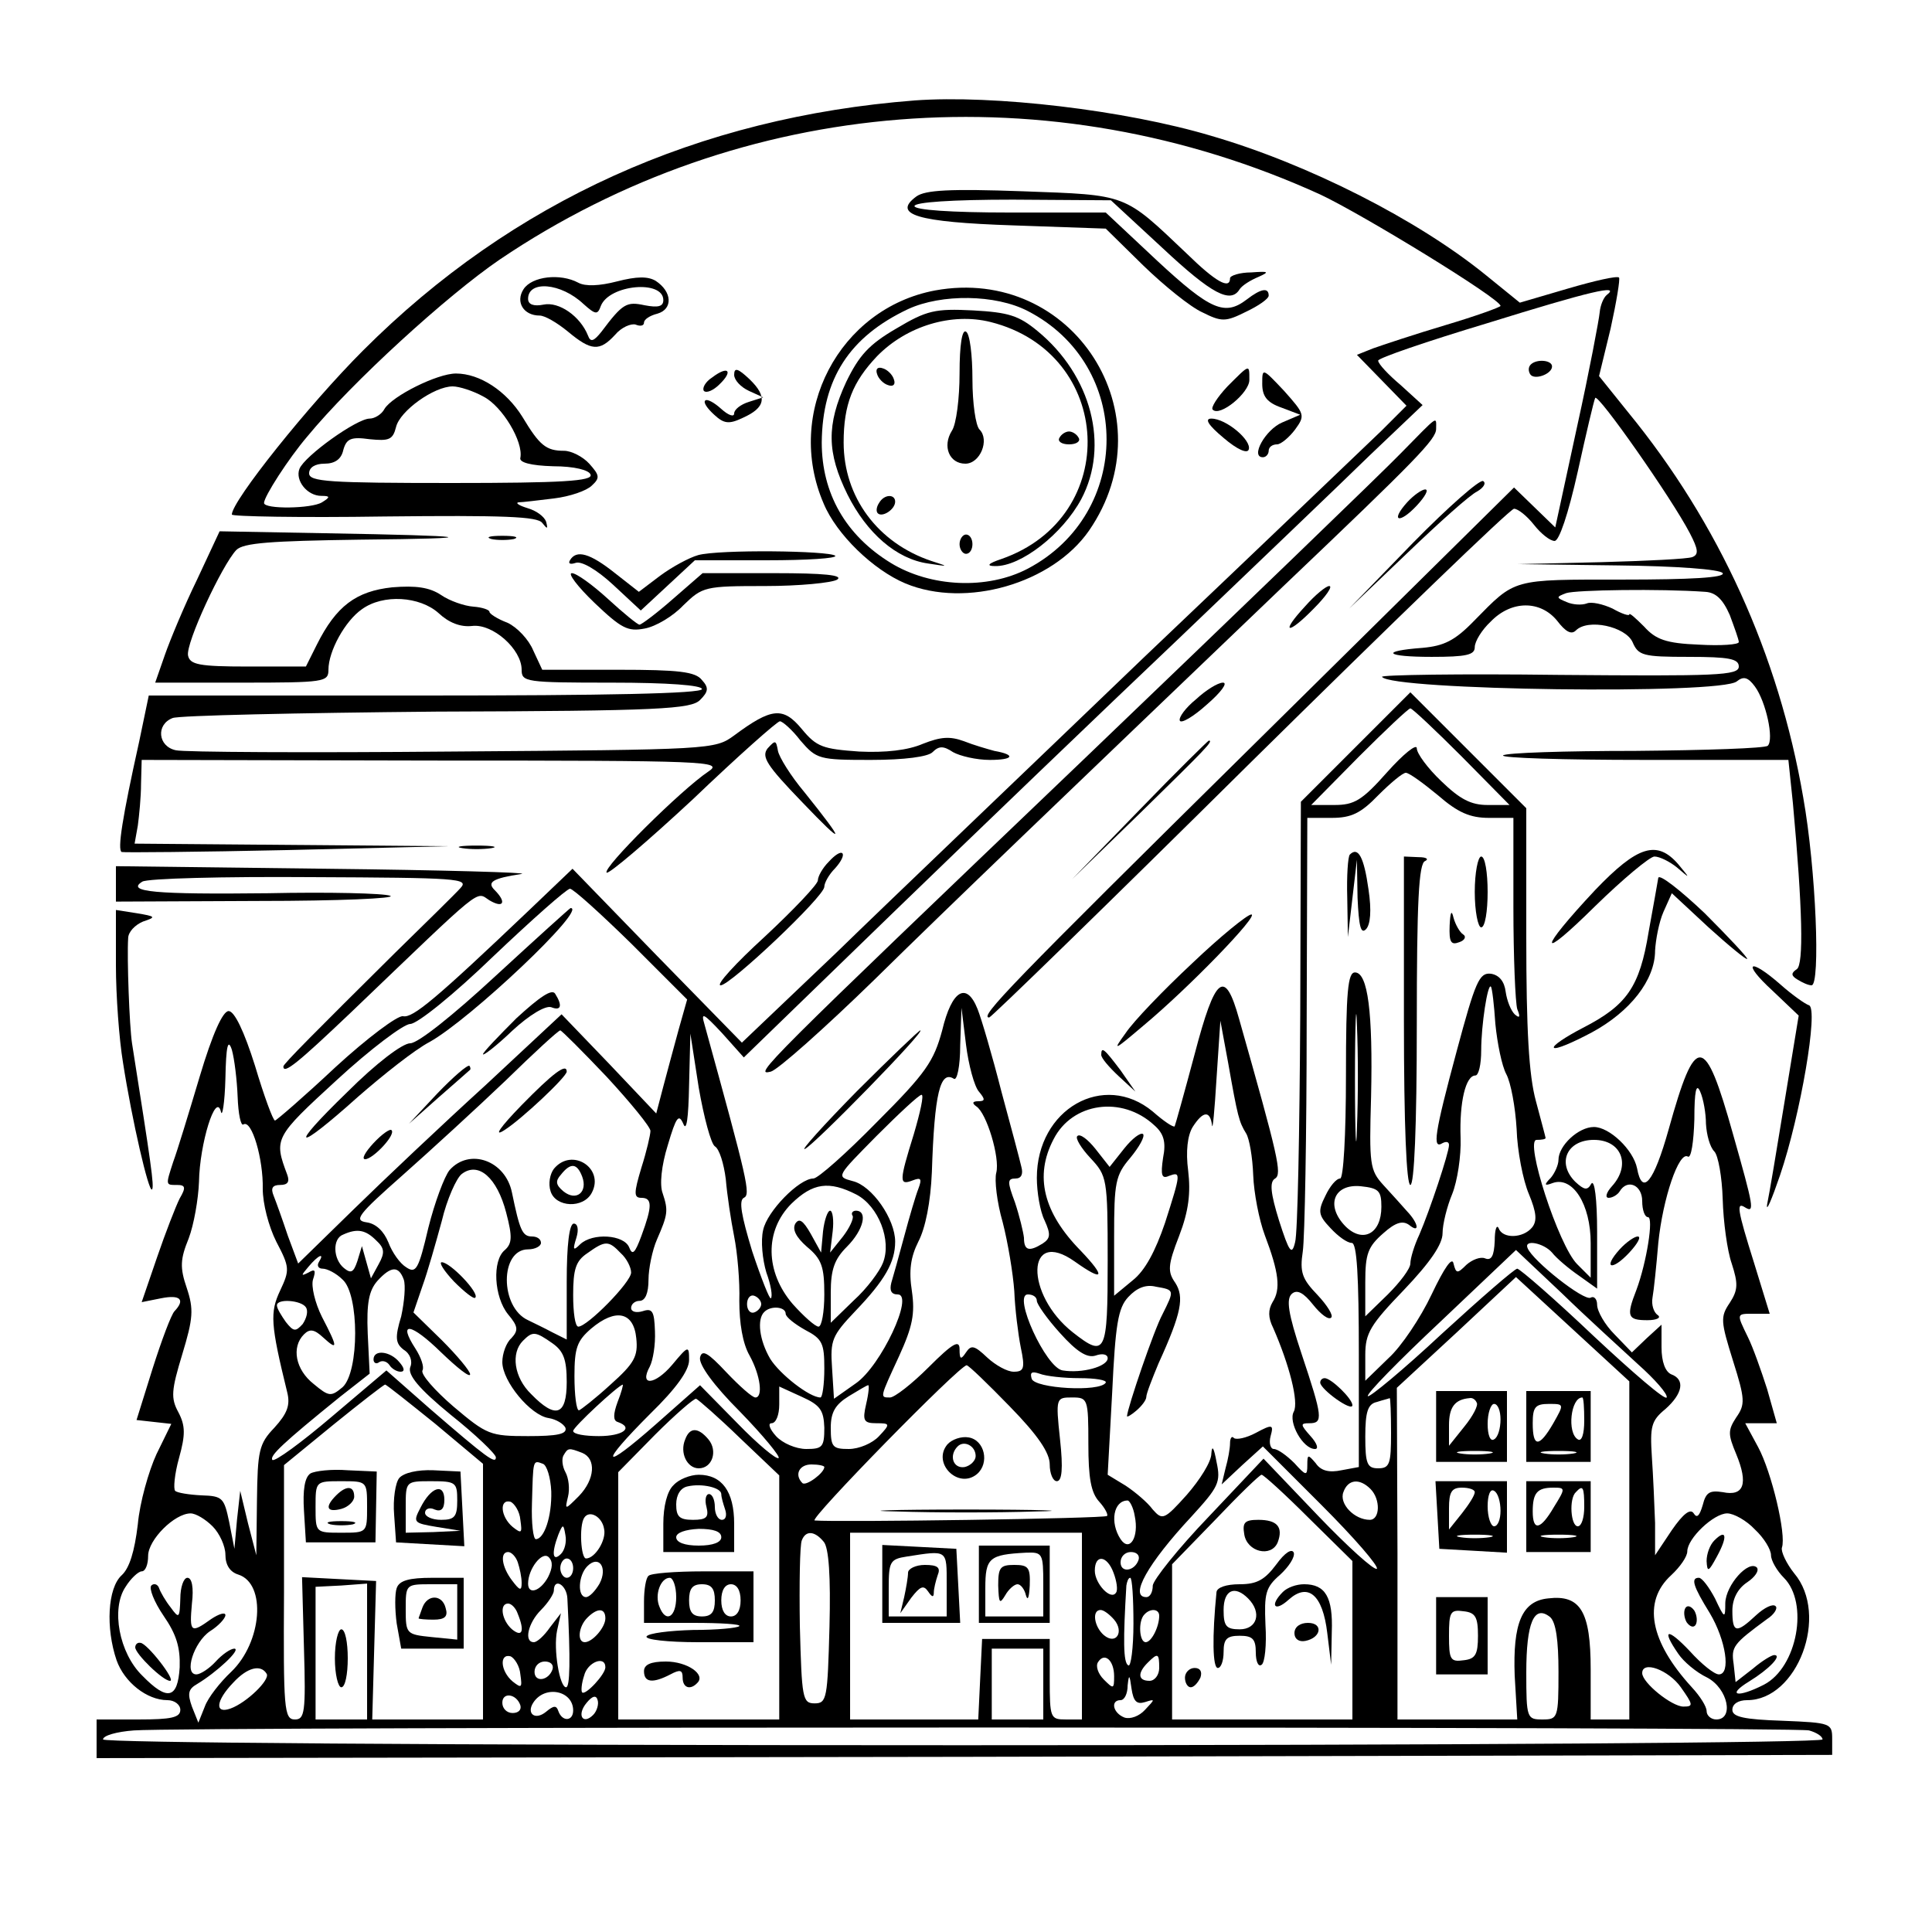 <?xml version="1.0" standalone="no"?>
<!DOCTYPE svg PUBLIC "-//W3C//DTD SVG 20010904//EN"
 "http://www.w3.org/TR/2001/REC-SVG-20010904/DTD/svg10.dtd">
<svg version="1.0" xmlns="http://www.w3.org/2000/svg"
 width="300pt" height="300pt" viewBox="0 0 300 300"
 preserveAspectRatio="xMidYMid meet">
<g transform="translate(0,300) scale(0.1,-0.1)"
fill="#000000" stroke="none">
<path d="M1420 2844 c-335 -26 -624 -156 -856 -388 -85 -85 -204 -234 -204
-255 0 -3 106 -5 237 -3 185 2 238 0 245 -10 8 -10 9 -10 6 2 -3 8 -15 17 -29
21 -13 4 -19 8 -14 9 6 0 30 3 55 6 25 3 51 12 59 20 13 12 12 16 -4 34 -10
11 -28 20 -39 20 -28 0 -38 8 -65 53 -25 40 -66 67 -103 67 -29 0 -99 -35
-111 -55 -4 -8 -15 -15 -23 -15 -20 0 -101 -58 -109 -78 -7 -18 12 -42 34 -42
14 0 14 -2 1 -10 -16 -10 -90 -11 -90 -1 0 10 38 69 67 103 70 85 217 219 299
275 376 254 855 292 1274 101 66 -31 280 -162 280 -173 0 -2 -39 -16 -86 -30
-47 -14 -98 -31 -112 -36 l-25 -10 39 -40 38 -39 -39 -39 c-22 -21 -188 -180
-370 -353 -181 -174 -396 -379 -476 -457 l-147 -140 -132 135 -131 135 -67
-64 c-146 -139 -181 -168 -196 -165 -8 2 -56 -34 -105 -79 -49 -46 -92 -83
-94 -83 -3 0 -17 38 -31 85 -17 54 -32 85 -41 85 -9 0 -25 -35 -45 -102 -17
-57 -35 -116 -41 -132 -12 -37 -12 -36 6 -36 13 0 14 -4 4 -21 -6 -12 -22 -53
-35 -91 l-24 -70 30 6 c30 6 38 -2 21 -20 -5 -5 -20 -45 -34 -89 l-25 -80 27
-3 27 -3 -23 -47 c-12 -26 -26 -75 -29 -109 -5 -42 -13 -68 -25 -79 -22 -20
-25 -82 -8 -132 12 -34 47 -62 79 -62 11 0 20 -7 20 -15 0 -12 -14 -15 -65
-15 l-65 0 0 -30 0 -30 1348 2 1347 3 0 25 c0 24 -2 25 -77 28 -60 2 -78 6
-78 17 0 9 9 15 23 15 78 0 128 132 73 197 -12 15 -21 34 -19 40 7 20 -16 117
-37 156 l-20 37 24 0 25 0 -15 53 c-9 28 -22 65 -30 81 -18 37 -18 36 10 36
l24 0 -24 78 c-27 86 -28 96 -14 87 15 -9 13 1 -19 114 -44 157 -58 158 -100
7 -23 -82 -41 -104 -49 -60 -6 29 -43 64 -67 64 -24 0 -55 -29 -55 -51 0 -8
-6 -21 -12 -28 -11 -11 -10 -13 3 -8 31 11 59 -33 59 -93 l0 -54 -21 21 c-29
29 -82 193 -63 193 8 0 14 1 14 3 0 1 -7 27 -15 57 -11 40 -15 111 -15 255 l0
200 -90 90 -90 90 -85 -85 -85 -85 -1 -330 c-1 -181 -4 -341 -8 -354 -5 -21
-9 -16 -25 34 -13 42 -15 60 -6 65 11 7 5 33 -56 248 -22 79 -37 67 -69 -55
-16 -60 -30 -110 -31 -112 -2 -2 -17 8 -34 23 -76 63 -180 4 -180 -103 0 -22
5 -52 12 -66 10 -22 9 -28 -3 -36 -21 -13 -29 -11 -29 9 -1 9 -7 34 -14 55
-12 32 -12 37 1 37 9 0 12 7 9 18 -2 9 -16 62 -31 117 -14 55 -31 113 -37 128
-17 43 -40 30 -55 -33 -13 -48 -25 -66 -101 -142 -48 -49 -92 -88 -99 -88 -22
0 -72 -51 -78 -80 -4 -17 -1 -46 5 -66 7 -19 10 -37 7 -40 -2 -2 -15 31 -29
73 -17 56 -21 79 -13 83 11 5 6 26 -61 269 -6 20 -2 18 27 -13 l34 -38 231
224 c127 123 327 315 445 427 118 113 251 240 296 284 l82 78 -34 31 c-19 16
-35 33 -35 38 0 4 76 30 169 58 161 50 208 61 186 44 -5 -4 -10 -16 -11 -27
-1 -11 -16 -91 -35 -177 l-34 -157 -32 31 -32 31 -403 -398 c-381 -376 -428
-425 -412 -425 3 0 186 178 405 395 220 217 404 395 410 395 6 0 20 -11 31
-25 11 -14 25 -25 32 -25 7 0 21 41 36 108 13 59 25 110 27 114 4 8 119 -156
147 -210 13 -25 14 -33 4 -37 -7 -3 -71 -6 -143 -8 l-130 -3 157 -2 c91 -1
159 -6 163 -12 4 -7 -50 -10 -155 -10 -174 0 -166 2 -231 -64 -30 -31 -47 -39
-80 -42 -67 -5 -58 -14 14 -14 54 0 67 3 67 15 0 9 11 27 25 40 32 33 77 33
103 1 13 -17 22 -22 29 -15 19 19 77 6 88 -18 9 -21 16 -23 87 -23 63 0 78 -3
78 -15 0 -14 -34 -15 -279 -13 -154 2 -277 0 -275 -3 13 -21 527 -28 551 -7
10 8 17 7 28 -8 17 -23 30 -82 20 -92 -4 -4 -96 -7 -206 -8 -109 0 -201 -3
-205 -7 -4 -4 94 -7 218 -7 l225 0 7 -67 c15 -164 17 -251 6 -258 -9 -6 -9
-10 1 -16 8 -5 17 -9 22 -9 14 0 7 180 -13 292 -38 221 -131 426 -272 598
l-45 56 18 74 c9 41 15 77 13 79 -3 3 -38 -5 -79 -17 l-75 -22 -53 43 c-106
86 -275 172 -426 216 -134 40 -338 64 -461 55z m-669 -460 c29 -15 62 -70 57
-95 -2 -7 16 -12 51 -13 33 0 56 -6 58 -13 4 -10 -44 -13 -216 -13 -190 0
-221 2 -221 15 0 9 9 15 24 15 16 0 26 7 29 21 5 18 12 21 41 17 30 -3 36 -1
41 19 6 25 59 63 88 63 10 0 32 -7 48 -16z m1897 -303 c16 -1 27 -11 38 -36 7
-19 14 -38 14 -42 0 -4 -28 -6 -62 -4 -51 2 -67 8 -85 28 -13 13 -23 22 -23
19 0 -3 -12 1 -26 9 -15 7 -33 11 -40 8 -8 -3 -22 -2 -31 2 -17 7 -17 8 -1 14
15 5 146 7 216 2z m-378 -256 l74 -75 -34 0 c-26 0 -43 9 -72 37 -21 20 -38
43 -38 51 0 8 -21 -9 -46 -37 -39 -44 -51 -51 -82 -51 l-36 0 74 75 c41 41 77
75 80 75 3 0 39 -34 80 -75z m-37 -60 c31 -27 50 -35 79 -35 l38 0 0 -139 c0
-77 3 -148 6 -158 5 -12 4 -15 -4 -8 -6 6 -12 21 -14 35 -2 16 -10 26 -23 28
-18 2 -24 -12 -53 -120 -35 -130 -38 -153 -22 -143 6 3 10 2 10 -3 0 -12 -30
-102 -46 -139 -8 -17 -14 -37 -14 -45 0 -8 -16 -29 -35 -48 l-35 -34 0 53 c0
44 4 55 28 76 19 17 30 20 40 13 17 -14 15 2 -3 21 -8 9 -24 27 -37 41 -21 23
-22 32 -19 137 3 131 -5 193 -25 193 -11 0 -14 -29 -14 -160 0 -94 -4 -160 -9
-160 -6 0 -16 -12 -23 -27 -12 -24 -11 -30 8 -50 12 -13 26 -23 33 -23 8 0 11
-51 11 -174 l0 -174 -27 -5 c-19 -4 -32 -1 -40 11 -12 14 -13 14 -13 -3 0 -17
-2 -17 -20 3 -12 12 -26 22 -32 22 -5 0 -8 9 -5 20 5 18 3 19 -23 5 -15 -8
-30 -11 -34 -8 -3 4 -6 0 -6 -8 0 -8 -3 -25 -7 -39 l-6 -25 32 30 32 29 91
-91 c51 -51 89 -95 86 -99 -4 -3 -45 34 -91 82 l-85 89 -85 -90 c-48 -50 -86
-98 -87 -107 0 -10 -4 -18 -10 -18 -27 0 2 52 70 125 42 46 46 53 39 85 -4 22
-7 27 -8 13 0 -13 -18 -41 -38 -64 -35 -39 -38 -40 -53 -23 -8 11 -27 27 -42
37 l-28 17 7 128 c5 105 9 131 25 148 13 14 27 20 43 16 29 -5 29 -5 10 -43
-13 -24 -54 -144 -55 -158 0 -2 7 2 15 9 8 7 15 16 15 21 0 5 9 28 19 52 36
79 40 103 26 125 -12 17 -12 27 6 73 15 39 18 67 14 101 -4 30 -1 55 7 68 16
25 27 26 30 3 1 -10 4 23 7 72 l6 90 12 -65 c15 -85 17 -92 28 -110 5 -8 10
-37 11 -65 1 -27 9 -69 18 -93 22 -58 25 -84 12 -104 -7 -12 -7 -24 1 -40 25
-57 40 -115 32 -130 -9 -16 14 -58 33 -58 6 0 3 9 -7 20 -16 18 -16 20 -2 20
22 0 21 9 -12 108 -21 63 -24 85 -15 93 8 7 18 2 33 -17 12 -15 24 -24 28 -20
4 3 -6 19 -21 35 -24 25 -28 35 -23 68 3 21 6 181 6 356 l1 317 38 0 c30 0 45
7 72 35 19 19 38 35 43 35 5 0 27 -16 50 -35z m-1252 -231 l86 -86 -13 -46
c-7 -26 -18 -66 -24 -89 l-11 -42 -73 77 -74 77 -118 -110 c-66 -60 -158 -147
-205 -193 l-86 -84 -16 43 c-8 24 -18 52 -22 62 -5 12 -2 17 10 17 12 0 15 5
11 16 -21 56 -20 58 77 147 52 48 104 87 114 87 11 0 68 46 129 105 60 57 113
104 119 105 5 0 48 -39 96 -86z m1126 -286 c-1 -46 -3 -11 -3 77 0 88 2 125 3
83 2 -42 2 -114 0 -160z m215 162 c3 -30 10 -65 17 -78 7 -13 14 -51 16 -85 1
-34 10 -80 19 -101 12 -29 13 -42 5 -52 -14 -17 -46 -18 -52 -1 -3 6 -6 -2 -6
-20 -1 -23 -5 -31 -15 -27 -7 3 -20 -2 -29 -10 -14 -14 -16 -14 -20 2 -2 11
-14 -6 -34 -48 -17 -36 -47 -81 -67 -99 l-36 -35 0 40 c0 34 8 47 60 101 41
43 60 71 60 88 0 14 7 42 15 61 8 20 14 59 13 87 -2 56 8 97 23 97 5 0 9 17 9
39 0 39 10 104 15 99 2 -2 5 -28 7 -58z m-802 -105 c10 -12 10 -15 -1 -15 -9
0 -10 -3 -3 -8 16 -10 37 -80 31 -103 -3 -11 1 -46 10 -77 8 -31 16 -79 18
-107 1 -27 6 -67 10 -87 7 -33 5 -38 -11 -38 -10 0 -28 10 -41 22 -20 19 -25
20 -33 8 -8 -12 -10 -11 -10 5 0 15 -10 10 -48 -28 -26 -26 -53 -47 -60 -47
-16 0 -16 -1 14 64 21 46 25 66 20 101 -5 32 -2 53 10 77 11 21 19 61 21 108
4 123 13 158 34 145 5 -4 10 19 10 52 l2 58 7 -57 c4 -32 13 -65 20 -73z
m-578 23 c37 -40 68 -78 68 -84 0 -6 -6 -32 -14 -57 -12 -40 -12 -47 0 -47 17
0 17 -13 0 -59 -10 -27 -14 -31 -19 -18 -8 20 -57 23 -76 5 -11 -11 -12 -9 -6
10 4 13 2 22 -4 22 -7 0 -11 -33 -11 -90 l0 -90 -22 11 c-13 7 -30 15 -38 19
-44 20 -44 110 0 110 11 0 20 5 20 10 0 6 -6 10 -14 10 -15 0 -19 10 -31 68
-10 50 -66 70 -97 35 -8 -10 -23 -50 -33 -90 -15 -64 -19 -71 -34 -61 -10 6
-22 23 -28 39 -7 17 -19 29 -34 31 -20 3 -13 12 56 73 44 39 116 105 160 147
44 43 82 78 85 78 2 0 35 -33 72 -72z m-573 -31 c1 -27 5 -46 9 -43 13 8 31
-54 30 -100 0 -23 9 -58 21 -82 21 -40 21 -44 6 -76 -16 -34 -15 -52 11 -158
5 -20 0 -33 -20 -55 -24 -25 -26 -36 -27 -113 l-1 -85 -13 50 -12 50 -5 -45
-4 -45 -8 41 c-8 38 -10 41 -43 42 -20 1 -38 4 -41 7 -3 3 -1 26 6 51 10 36
10 50 -1 71 -12 22 -11 34 6 90 17 56 18 70 7 103 -11 32 -10 45 3 77 8 21 15
61 16 88 1 59 26 140 34 109 2 -10 6 13 7 51 1 51 4 63 10 45 4 -14 8 -47 9
-73z m741 -77 c7 -4 14 -27 17 -51 2 -24 8 -64 13 -89 5 -25 9 -70 8 -100 0
-34 5 -66 16 -85 17 -31 21 -65 9 -65 -5 0 -25 18 -45 39 -29 31 -38 36 -41
23 -2 -11 21 -43 62 -84 36 -37 63 -70 60 -72 -3 -3 -32 21 -64 54 l-58 59
-69 -61 c-84 -74 -89 -64 -8 17 40 39 60 67 60 83 0 23 -1 23 -26 -7 -27 -32
-52 -34 -35 -3 5 10 9 34 8 55 -1 31 -4 36 -19 31 -10 -3 -18 -1 -18 5 0 6 6
11 13 11 9 0 14 12 14 33 0 17 6 46 13 62 17 39 18 45 9 72 -5 13 -2 43 8 75
13 44 17 49 24 33 5 -13 8 8 9 60 l2 80 13 -84 c8 -46 19 -87 25 -91z m1539
35 c1 -17 6 -36 13 -43 6 -6 12 -40 13 -74 1 -35 7 -80 14 -100 10 -31 10 -41
-3 -61 -15 -22 -14 -29 5 -90 19 -60 19 -68 5 -88 -13 -20 -13 -26 0 -57 19
-46 12 -66 -21 -59 -20 3 -26 0 -31 -20 -5 -17 -9 -21 -14 -13 -5 8 -16 0 -34
-26 l-26 -39 0 50 c-1 28 -3 74 -5 103 -3 47 -1 56 21 74 27 24 31 46 9 54 -9
4 -15 19 -15 42 l0 35 -23 -21 -23 -22 -27 28 c-15 15 -27 36 -27 46 0 9 -5
14 -10 11 -10 -6 -90 57 -98 77 -6 14 25 8 38 -7 7 -9 26 -25 42 -36 l28 -20
0 88 c0 51 -4 82 -9 75 -6 -11 -11 -10 -25 3 -29 29 -13 65 29 65 43 0 58 -39
28 -72 -9 -10 -11 -18 -5 -18 6 0 14 5 17 10 12 20 35 10 35 -15 0 -14 4 -25
9 -25 9 0 -2 -70 -18 -113 -16 -41 -14 -47 17 -47 15 0 22 4 16 8 -6 4 -10 16
-8 27 2 11 6 49 9 85 7 69 32 143 46 134 5 -3 9 23 10 58 0 44 3 57 9 43 5
-11 9 -34 9 -50z m-1230 -16 c-23 -74 -23 -80 -2 -72 13 5 15 3 9 -13 -4 -10
-14 -44 -22 -74 -8 -30 -17 -62 -20 -72 -3 -12 0 -18 10 -18 26 0 -26 -111
-65 -138 l-34 -24 -3 48 c-3 43 0 50 36 88 46 48 62 76 62 108 0 35 -36 87
-66 94 -26 7 -25 7 37 70 35 35 66 64 70 64 4 0 -2 -27 -12 -61z m373 14 c15
-13 19 -26 14 -51 -4 -27 -2 -33 9 -28 19 7 19 5 -6 -73 -15 -44 -31 -74 -50
-89 l-29 -24 0 92 c0 84 2 95 25 122 14 17 23 33 20 37 -4 3 -17 -7 -29 -22
l-23 -29 -22 28 c-12 15 -24 24 -28 20 -4 -3 6 -19 20 -34 26 -28 27 -31 27
-160 0 -144 -3 -151 -54 -111 -75 59 -73 164 3 110 45 -32 49 -25 9 17 -58 59
-72 116 -42 173 29 57 106 68 156 22z m-1006 -136 c10 -38 9 -48 -2 -58 -20
-16 -17 -73 5 -100 16 -19 16 -25 5 -37 -8 -7 -14 -24 -14 -37 0 -30 44 -83
72 -87 12 -2 23 -9 26 -15 3 -10 -13 -13 -58 -13 -59 0 -64 2 -116 46 -29 25
-51 50 -48 56 3 5 -2 20 -11 34 -28 43 -7 40 40 -6 25 -24 45 -40 45 -34 0 5
-20 29 -44 53 l-44 43 14 41 c8 22 21 68 30 101 8 34 23 67 31 73 26 20 55 -6
69 -60z m544 28 c34 -18 55 -71 41 -106 -5 -13 -25 -40 -45 -58 l-36 -35 0 47
c0 36 6 52 25 71 26 26 33 56 14 56 -5 0 -8 -4 -5 -8 2 -4 -5 -19 -15 -32
l-20 -25 4 33 c2 17 0 32 -4 32 -4 0 -9 -15 -11 -32 l-3 -33 -16 29 c-12 21
-18 25 -24 16 -5 -9 1 -21 18 -36 23 -19 27 -31 27 -74 0 -27 -4 -50 -9 -50
-5 0 -23 16 -40 35 -43 50 -44 114 -2 156 33 32 58 36 101 14z m815 -19 c0
-42 -29 -57 -56 -30 -31 32 -18 66 24 62 28 -3 32 -7 32 -32z m-1561 -52 c13
-12 14 -19 4 -37 l-12 -22 -7 25 -7 25 -7 -23 c-6 -18 -10 -20 -21 -11 -17 14
-18 46 -1 52 22 10 35 7 51 -9z m380 -20 c9 -8 16 -22 16 -30 0 -15 -68 -84
-82 -84 -5 0 -8 22 -8 49 0 40 4 53 22 65 28 20 33 20 52 0z m1579 -172 c27
-24 47 -47 45 -52 -2 -5 -52 38 -113 95 -60 57 -114 104 -119 105 -4 0 -57
-46 -117 -101 -60 -56 -112 -99 -115 -97 -3 3 48 55 113 116 l117 111 71 -67
c38 -37 92 -86 118 -110z m-2048 158 c-3 -5 -1 -10 6 -10 7 0 21 -7 31 -17 26
-23 26 -143 0 -167 -18 -15 -21 -15 -45 5 -28 22 -35 57 -15 77 9 9 16 8 30
-5 23 -21 23 -16 -2 32 -11 22 -17 48 -14 58 5 15 3 17 -7 11 -12 -6 -12 -5 0
9 15 18 26 23 16 7z m132 -27 c3 -9 1 -34 -4 -57 -10 -33 -9 -42 4 -52 10 -6
14 -18 10 -27 -4 -12 13 -33 63 -74 39 -31 70 -61 70 -66 0 -11 -14 -1 -103
76 l-67 59 -85 -72 c-47 -40 -88 -70 -92 -67 -5 6 16 26 105 98 l46 36 -3 62
c-2 48 2 67 15 82 21 23 33 24 41 2z m1903 -420 l0 -263 -30 0 -30 0 0 78 c0
90 -16 116 -66 110 -41 -4 -55 -39 -52 -120 l4 -68 -93 0 -93 0 0 258 -1 257
93 86 92 86 88 -81 88 -81 0 -262z m-1348 382 c0 -5 -5 -11 -11 -13 -6 -2 -11
4 -11 13 0 9 5 15 11 13 6 -2 11 -8 11 -13z m428 5 c0 -5 16 -28 36 -50 26
-29 42 -39 55 -35 11 4 19 2 19 -4 0 -13 -40 -24 -70 -19 -26 4 -78 118 -54
118 8 0 14 -4 14 -10z m-1135 -10 c4 -6 1 -17 -5 -26 -11 -12 -14 -12 -26 3
-7 10 -14 21 -14 26 0 11 38 8 45 -3z m745 -10 c0 -5 14 -16 30 -25 27 -14 30
-21 30 -60 0 -25 -3 -45 -6 -45 -17 0 -63 36 -78 60 -17 29 -21 62 -9 73 10
10 33 8 33 -3z m-232 -38 c3 -28 -3 -39 -40 -72 -24 -22 -46 -39 -49 -40 -4 0
-7 24 -7 53 0 44 4 55 26 74 38 32 66 26 70 -15z m-130 -8 c17 -12 22 -25 22
-60 0 -52 -17 -58 -55 -19 -27 26 -32 64 -13 83 15 15 19 15 46 -4z m710 -98
c44 -45 62 -72 62 -90 0 -14 5 -26 11 -26 8 0 10 19 5 65 -7 65 -6 65 19 65
24 0 25 -2 25 -72 0 -53 4 -76 17 -90 9 -10 14 -20 12 -22 -3 -4 -421 -10
-454 -7 -10 1 225 241 236 241 3 0 33 -29 67 -64z m108 44 c25 0 43 -3 41 -7
-9 -15 -110 -9 -115 6 -3 10 0 12 12 8 10 -4 38 -7 62 -7z m-1000 -71 l74 -62
0 -198 0 -199 -86 0 -86 0 3 108 3 107 -58 3 -57 3 3 -111 c3 -99 1 -110 -14
-110 -17 0 -18 16 -17 198 l0 197 77 63 c42 34 78 62 80 62 2 0 37 -28 78 -61z
m283 34 c-7 -19 -7 -29 0 -31 26 -9 8 -22 -29 -22 -22 0 -40 3 -40 8 0 6 69
70 77 72 1 0 -2 -12 -8 -27z m321 -40 c0 -30 -3 -33 -28 -33 -16 0 -37 9 -47
20 -10 11 -13 20 -7 20 7 0 12 13 12 29 l0 28 35 -16 c29 -13 34 -21 35 -48z
m65 37 c-6 -26 -4 -30 16 -30 21 0 22 -1 4 -20 -10 -11 -31 -20 -47 -20 -25 0
-28 3 -28 33 0 24 7 36 28 49 15 9 28 17 30 17 2 1 1 -12 -3 -29z m-196 -53
l61 -58 0 -190 0 -189 -125 0 -125 0 0 192 0 192 57 58 c32 32 61 57 64 56 4
-2 35 -29 68 -61z m1011 8 c0 -48 -2 -55 -20 -55 -17 0 -20 7 -20 49 0 39 4
51 18 54 9 3 18 5 20 6 1 0 2 -24 2 -54z m-1256 -31 c22 -9 20 -41 -5 -67 -22
-22 -22 -22 -17 -1 3 12 1 29 -4 38 -5 9 -6 21 -3 26 7 12 8 12 29 4z m-48
-60 c1 -39 -11 -74 -24 -74 -4 0 -7 25 -6 55 2 69 1 68 17 62 6 -2 12 -21 13
-43z m424 38 c0 -9 -28 -30 -34 -25 -13 13 -5 29 14 29 11 0 20 -2 20 -4z
m752 -79 l68 -67 0 -123 0 -123 -140 0 -140 0 0 120 0 121 67 69 c37 39 69 70
72 70 3 0 36 -30 73 -67z m96 45 c16 -16 15 -48 -1 -48 -24 0 -48 25 -41 43 7
20 25 22 42 5z m-1320 -48 c3 -21 2 -22 -12 -11 -19 16 -21 44 -3 39 6 -3 14
-15 15 -28z m954 6 c7 -33 -8 -57 -22 -36 -17 26 -11 60 11 60 3 0 9 -11 11
-24z m-1432 -16 c11 -11 20 -31 20 -44 0 -16 7 -27 20 -31 44 -14 37 -105 -11
-151 -17 -16 -36 -40 -41 -54 l-10 -25 -10 25 c-7 20 -6 27 8 35 30 18 69 54
58 55 -6 0 -19 -9 -29 -20 -10 -11 -24 -20 -30 -20 -20 0 -4 50 21 67 13 8 24
20 24 25 0 5 -10 2 -22 -6 -32 -23 -34 -21 -30 24 3 25 0 40 -7 40 -6 0 -11
-15 -11 -32 -1 -31 -2 -32 -15 -14 -8 10 -16 24 -18 30 -2 6 -8 8 -12 4 -4 -4
4 -25 19 -47 20 -29 26 -49 25 -80 -3 -49 -19 -53 -58 -13 -36 35 -49 104 -26
138 8 13 20 24 25 24 6 0 10 11 10 24 0 25 41 66 66 66 8 0 23 -9 34 -20z
m608 -4 c4 -17 -14 -46 -28 -46 -8 0 -11 50 -3 63 8 13 28 2 31 -17z m1787 -1
c14 -13 25 -31 25 -40 0 -8 9 -24 20 -35 39 -39 21 -139 -31 -166 -41 -21 -59
-17 -23 5 31 19 52 41 39 41 -4 0 -19 -9 -33 -21 l-27 -21 -3 28 c-4 27 -1 31
52 70 11 7 17 17 13 20 -4 4 -17 -2 -30 -14 -31 -29 -37 -28 -37 7 0 18 8 34
23 44 12 8 19 18 15 23 -13 12 -48 -27 -49 -55 0 -25 -1 -25 -16 7 -9 17 -20
32 -25 32 -13 0 -9 -13 17 -55 25 -42 33 -95 14 -95 -7 0 -27 16 -45 36 -35
37 -45 35 -18 -4 8 -12 28 -29 45 -37 32 -17 42 -65 14 -65 -8 0 -15 6 -15 13
0 7 -10 23 -23 37 -65 71 -77 133 -32 174 14 13 25 29 25 37 0 20 41 59 62 59
10 0 30 -11 43 -25z m-1854 -38 c-13 -13 -15 1 -4 30 7 17 8 17 11 -1 2 -10
-1 -23 -7 -29z m408 19 c8 -9 11 -54 9 -132 -3 -111 -4 -119 -23 -119 -19 0
-20 8 -23 120 -1 66 0 126 3 133 6 16 20 15 34 -2z m401 -131 l0 -145 -25 0
c-24 0 -25 2 -25 63 l0 62 -52 0 -53 0 -3 -62 -3 -63 -99 0 -100 0 0 145 0
145 180 0 180 0 0 -145z m-876 99 c3 -9 6 -23 6 -32 0 -13 -3 -12 -15 4 -16
21 -19 44 -6 44 5 0 12 -7 15 -16z m47 -23 c-12 -22 -31 -28 -31 -10 0 23 22
51 32 41 7 -7 6 -17 -1 -31z m917 27 c-6 -18 -28 -21 -28 -4 0 9 7 16 16 16 9
0 14 -5 12 -12z m-878 -13 c0 -8 -4 -15 -10 -15 -5 0 -10 7 -10 15 0 8 5 15
10 15 6 0 10 -7 10 -15z m41 -24 c-7 -12 -16 -21 -21 -21 -14 0 -12 34 2 48
18 18 32 -2 19 -27z m798 17 c5 -13 7 -27 4 -31 -8 -13 -33 14 -33 34 0 26 19
24 29 -3z m31 -79 c0 -38 -4 -68 -8 -65 -8 4 -8 40 -3 124 1 6 3 12 6 12 3 0
5 -32 5 -71z m-1190 -44 l0 -105 -40 0 -40 0 0 103 0 103 40 2 40 3 0 -106z
m311 83 c5 -97 4 -138 -2 -138 -10 0 -20 59 -14 88 l6 27 -17 -22 c-9 -13 -20
-23 -25 -23 -16 0 -9 30 11 50 11 11 20 25 20 30 0 21 20 9 21 -12z m-77 -24
c11 -27 7 -37 -9 -24 -16 14 -20 40 -6 40 5 0 12 -7 15 -16z m136 -7 c0 -14
-20 -37 -32 -37 -12 0 -10 24 4 38 16 16 28 15 28 -1z m790 -2 c16 -19 3 -40
-16 -24 -15 13 -19 39 -5 39 5 0 14 -7 21 -15z m70 6 c0 -17 -12 -41 -21 -41
-10 0 -12 33 -2 43 9 10 23 9 23 -2z m620 -87 c0 -72 -1 -74 -25 -74 -24 0
-25 2 -25 73 0 77 12 106 37 86 9 -8 13 -36 13 -85z m-800 -19 l0 -55 -40 0
-40 0 0 55 0 55 40 0 40 0 0 -55z m-812 15 c3 -21 2 -22 -12 -11 -19 16 -21
44 -3 39 6 -3 14 -15 15 -28z m922 -3 c0 -20 -1 -20 -16 -5 -9 9 -13 21 -9 27
10 16 25 3 25 -22z m70 13 c0 -11 -7 -20 -15 -20 -18 0 -19 12 -3 28 16 16 18
15 18 -8z m-942 -2 c-6 -18 -28 -21 -28 -4 0 9 7 16 16 16 9 0 14 -5 12 -12z
m82 3 c0 -11 -31 -44 -36 -39 -2 2 -1 14 3 26 5 21 33 32 33 13z m-526 -10 c6
-9 -31 -45 -56 -54 -25 -9 -23 12 4 40 22 24 43 29 52 14z m2196 -21 c19 -27
20 -30 4 -30 -18 0 -64 37 -64 52 0 20 41 5 60 -22z m-832 -23 c16 5 16 5 0
-12 -9 -10 -23 -15 -32 -12 -18 7 -22 27 -6 27 6 0 11 10 11 23 2 18 3 17 6
-5 3 -20 8 -25 21 -21z m-888 -13 c0 -17 -17 -18 -23 -1 -3 9 -7 9 -19 -1 -17
-14 -31 -3 -20 14 18 28 62 19 62 -12z m-82 8 c2 -7 -3 -12 -12 -12 -9 0 -16
7 -16 16 0 17 22 14 28 -4z m113 -15 c-16 -16 -26 0 -10 19 9 11 15 12 17 4 2
-6 -1 -17 -7 -23z m1888 -24 c11 -3 21 -9 21 -14 0 -5 -569 -9 -1335 -9 -832
0 -1335 4 -1335 9 0 6 21 12 48 14 76 6 2577 6 2601 0z"/>
<path d="M2096 1673 c-3 -3 -5 -34 -4 -67 l1 -61 7 60 7 60 1 -59 c2 -44 5
-57 13 -49 7 7 9 29 4 62 -7 50 -16 67 -29 54z"/>
<path d="M2180 1415 c0 -163 4 -255 10 -255 6 0 10 90 10 249 0 190 3 251 13
254 6 3 2 6 -10 6 l-23 1 0 -255z"/>
<path d="M2290 1615 c0 -30 5 -55 10 -55 6 0 10 25 10 55 0 30 -4 55 -10 55
-5 0 -10 -25 -10 -55z"/>
<path d="M2251 1563 c-1 -26 2 -31 15 -26 9 3 11 9 6 12 -5 3 -12 15 -15 26
-3 13 -5 9 -6 -12z"/>
<path d="M2050 853 c1 -11 50 -46 50 -35 0 10 -33 42 -43 42 -4 0 -7 -3 -7 -7z"/>
<path d="M770 1485 c-67 -62 -121 -105 -133 -105 -12 0 -53 -31 -98 -76 -93
-90 -81 -95 17 -7 39 34 88 73 111 85 63 35 246 208 219 208 -1 0 -53 -47
-116 -105z"/>
<path d="M802 1419 c-28 -28 -52 -53 -52 -56 0 -3 21 13 46 37 26 24 51 39 60
36 15 -6 18 2 6 21 -5 8 -24 -5 -60 -38z"/>
<path d="M679 1302 l-44 -47 45 40 c25 22 47 41 49 43 2 1 2 4 0 7 -3 2 -25
-17 -50 -43z"/>
<path d="M580 1225 c-13 -14 -19 -25 -13 -25 12 0 48 38 41 45 -2 3 -15 -6
-28 -20z"/>
<path d="M810 1284 c-34 -35 -44 -50 -27 -39 27 17 97 83 97 91 0 14 -22 -3
-70 -52z"/>
<path d="M860 1185 c-6 -8 -9 -23 -5 -35 8 -25 51 -27 64 -2 20 38 -31 71 -59
37z m44 -12 c9 -24 -9 -39 -29 -23 -12 10 -13 16 -4 26 15 19 25 18 33 -3z"/>
<path d="M2515 1060 c-27 -30 -12 -34 15 -5 13 14 19 25 13 25 -5 0 -18 -9
-28 -20z"/>
<path d="M705 1010 c16 -16 31 -28 33 -25 7 7 -39 55 -52 55 -5 0 3 -13 19
-30z"/>
<path d="M580 889 c0 -5 4 -8 9 -4 5 3 12 1 16 -5 3 -5 11 -10 17 -10 7 0 6 6
-2 15 -14 17 -40 20 -40 4z"/>
<path d="M2230 785 l0 -55 55 0 55 0 0 55 0 55 -55 0 -55 0 0 -55z m63 37 c3
-4 -6 -21 -19 -37 l-24 -30 0 32 c0 28 9 40 32 42 4 1 9 -2 11 -7z m37 -26 c0
-14 -4 -28 -10 -31 -6 -4 -10 7 -10 24 0 17 5 31 10 31 6 0 10 -11 10 -24z
m-17 -53 c-13 -2 -33 -2 -45 0 -13 2 -3 4 22 4 25 0 35 -2 23 -4z"/>
<path d="M2370 785 l0 -55 50 0 50 0 0 55 0 55 -50 0 -50 0 0 -55z m90 9 c0
-21 -4 -33 -10 -29 -17 10 -11 65 7 65 2 0 3 -16 3 -36z m-48 -4 c-22 -38 -32
-38 -32 0 0 25 4 30 25 30 24 0 24 0 7 -30z m31 -47 c-13 -2 -33 -2 -45 0 -13
2 -3 4 22 4 25 0 35 -2 23 -4z"/>
<path d="M2232 648 l3 -53 53 -3 52 -3 0 55 0 56 -56 0 -55 0 3 -52z m58 35
c0 -5 -9 -19 -20 -33 l-20 -25 0 33 c0 25 4 32 20 32 11 0 20 -3 20 -7z m40
-29 c0 -13 -4 -24 -10 -24 -5 0 -10 14 -10 31 0 17 4 28 10 24 6 -3 10 -17 10
-31z m-17 -41 c-13 -2 -33 -2 -45 0 -13 2 -3 4 22 4 25 0 35 -2 23 -4z"/>
<path d="M2370 645 l0 -55 50 0 50 0 0 55 0 55 -50 0 -50 0 0 -55z m43 15
c-21 -36 -33 -38 -33 -7 0 29 7 37 32 37 19 0 19 -1 1 -30z m47 0 c0 -16 -4
-30 -10 -30 -11 0 -14 43 -3 53 11 12 13 8 13 -23z m-17 -47 c-13 -2 -33 -2
-45 0 -13 2 -3 4 22 4 25 0 35 -2 23 -4z"/>
<path d="M2230 460 l0 -60 40 0 40 0 0 60 0 60 -40 0 -40 0 0 -60z m65 0 c0
-29 -4 -36 -22 -38 -21 -3 -23 1 -23 38 0 37 2 41 23 38 18 -2 22 -9 22 -38z"/>
<path d="M1471 757 c-24 -29 17 -70 46 -46 20 17 12 53 -13 57 -11 2 -26 -3
-33 -11z m44 -18 c0 -7 -8 -15 -17 -17 -18 -3 -25 18 -11 32 10 10 28 1 28
-15z"/>
<path d="M1393 653 c59 -2 155 -2 215 0 59 1 10 3 -108 3 -118 0 -167 -2 -107
-3z"/>
<path d="M482 712 c-9 -6 -12 -26 -10 -58 l3 -49 54 0 54 0 1 55 1 55 -45 2
c-25 2 -51 -1 -58 -5z m88 -52 c0 -40 0 -40 -40 -40 -40 0 -40 0 -40 40 0 40
0 40 40 40 40 0 40 0 40 -40z"/>
<path d="M522 678 c-18 -18 -15 -27 8 -21 11 3 20 12 20 19 0 17 -12 18 -28 2z"/>
<path d="M513 633 c9 -2 25 -2 35 0 9 3 1 5 -18 5 -19 0 -27 -2 -17 -5z"/>
<path d="M620 705 c-6 -7 -10 -33 -8 -57 l3 -43 53 -3 53 -3 -3 58 -3 58 -42
2 c-25 1 -46 -4 -53 -12z m90 -35 c0 -25 -4 -30 -25 -30 -14 0 -25 5 -25 11 0
6 7 9 15 5 10 -4 15 1 15 15 0 27 -21 20 -37 -12 -12 -23 -11 -24 25 -30 l37
-6 -42 -2 -43 -1 0 40 c0 40 0 40 40 40 38 0 40 -2 40 -30z"/>
<path d="M616 534 c-3 -8 -3 -33 0 -55 l7 -39 48 0 49 0 0 55 0 55 -49 0 c-35
0 -51 -4 -55 -16z m94 -37 l0 -43 -40 4 c-39 4 -40 5 -40 43 0 39 0 39 40 39
l40 0 0 -43z"/>
<path d="M656 504 c-3 -9 -6 -16 -6 -17 0 -1 11 -2 23 -2 18 0 23 5 19 18 -5
21 -28 22 -36 1z"/>
<path d="M1064 765 c-9 -21 3 -45 21 -45 21 0 30 27 15 45 -16 19 -29 19 -36
0z"/>
<path d="M1046 694 c-10 -9 -16 -33 -16 -60 l0 -44 55 0 55 0 0 44 c0 50 -19
76 -55 76 -13 0 -31 -7 -39 -16z m74 -14 c0 -5 3 -15 6 -24 3 -9 1 -16 -5 -16
-6 0 -11 9 -11 20 0 11 -4 20 -9 20 -5 0 -7 -9 -4 -20 4 -16 0 -20 -21 -20
-21 0 -26 5 -26 24 0 15 7 26 18 28 22 5 52 -2 52 -12z m0 -67 c0 -8 -13 -13
-35 -13 -22 0 -35 5 -35 13 0 7 14 12 35 13 23 0 35 -4 35 -13z"/>
<path d="M1007 553 c-4 -3 -7 -21 -7 -40 l0 -33 77 0 c42 0 74 -2 71 -5 -3 -3
-35 -6 -72 -6 -36 -1 -69 -5 -72 -10 -3 -5 33 -9 80 -9 l86 0 0 55 0 55 -78 0
c-43 0 -82 -3 -85 -7z m43 -33 c0 -31 -16 -41 -26 -15 -8 19 2 45 16 45 5 0
10 -13 10 -30z m60 -5 c0 -18 -5 -25 -20 -25 -15 0 -20 7 -20 25 0 18 5 25 20
25 15 0 20 -7 20 -25z m40 0 c0 -16 -6 -25 -15 -25 -9 0 -15 9 -15 25 0 16 6
25 15 25 9 0 15 -9 15 -25z"/>
<path d="M1000 405 c0 -18 14 -19 41 -5 15 8 19 7 19 -5 0 -16 12 -20 23 -8
13 13 -16 33 -49 33 -24 0 -34 -5 -34 -15z"/>
<path d="M1932 618 c4 -28 42 -37 52 -13 9 24 -1 35 -30 35 -21 0 -25 -4 -22
-22z"/>
<path d="M1982 571 c-18 -24 -30 -31 -57 -31 -21 0 -35 -5 -36 -12 -7 -70 -6
-118 2 -118 5 0 9 11 9 25 0 20 5 25 25 25 20 0 25 -5 25 -26 0 -14 4 -23 9
-19 5 3 8 31 6 62 -2 49 0 58 23 78 13 12 23 27 21 34 -3 7 -14 0 -27 -18z
m-44 -53 c22 -22 14 -48 -13 -48 -21 0 -25 5 -25 30 0 31 17 39 38 18z"/>
<path d="M1992 528 c-21 -21 -13 -32 9 -12 30 27 53 8 60 -52 l6 -49 1 51 c2
54 -10 74 -43 74 -12 0 -26 -5 -33 -12z"/>
<path d="M2010 464 c0 -9 7 -14 17 -12 25 5 28 28 4 28 -12 0 -21 -6 -21 -16z"/>
<path d="M1840 395 c0 -8 4 -15 9 -15 5 0 11 7 15 15 3 9 0 15 -9 15 -8 0 -15
-7 -15 -15z"/>
<path d="M210 442 c0 -10 43 -52 54 -52 10 0 -36 59 -46 59 -5 1 -8 -3 -8 -7z"/>
<path d="M2662 608 c-7 -7 -12 -21 -12 -32 1 -18 3 -17 16 7 17 31 15 44 -4
25z"/>
<path d="M2617 503 c-3 -5 -2 -15 2 -22 5 -7 11 -9 14 -4 3 5 2 15 -2 22 -5 7
-11 9 -14 4z"/>
<path d="M1370 540 l0 -60 60 0 61 0 -3 58 -3 57 -57 3 -58 3 0 -61z m100 0
l0 -50 -45 0 -45 0 0 44 c0 41 2 45 28 49 64 10 62 11 62 -43z"/>
<path d="M1410 558 c0 -7 -3 -24 -6 -38 l-6 -25 17 24 c14 18 19 20 26 10 6
-9 9 -10 9 -2 0 6 3 18 6 27 5 12 0 16 -20 16 -14 0 -26 -6 -26 -12z"/>
<path d="M1520 540 l0 -60 55 0 55 0 0 60 0 60 -55 0 -55 0 0 -60z m100 0 l0
-50 -45 0 -45 0 0 44 c0 47 6 52 63 55 26 1 27 -1 27 -49z"/>
<path d="M1550 538 c1 -27 2 -30 11 -15 5 9 14 17 19 17 5 0 11 -8 13 -17 3
-10 5 -3 6 15 1 28 -2 32 -24 32 -22 0 -25 -4 -25 -32z"/>
<path d="M520 425 c0 -25 5 -45 10 -45 6 0 10 20 10 45 0 25 -4 45 -10 45 -5
0 -10 -20 -10 -45z"/>
<path d="M1423 2695 c-38 -28 0 -40 151 -45 l143 -5 58 -57 c33 -32 74 -65 92
-73 30 -15 36 -15 68 1 19 9 35 20 35 25 0 13 -12 11 -34 -6 -34 -26 -56 -17
-139 60 l-80 75 -149 0 c-92 0 -148 4 -148 10 0 6 57 10 153 10 l152 -1 80
-74 c77 -72 106 -87 120 -64 4 6 17 14 29 19 18 8 16 9 -11 7 -18 0 -33 -5
-33 -9 0 -18 -22 -6 -67 38 -99 94 -91 91 -255 97 -113 4 -151 2 -165 -8z"/>
<path d="M813 2551 c-13 -20 0 -41 25 -41 8 0 27 -11 44 -25 36 -30 49 -31 73
-5 10 12 25 18 32 16 7 -3 13 -2 13 3 0 5 9 11 21 14 24 7 23 34 -3 51 -12 7
-29 7 -60 -1 -27 -7 -49 -8 -60 -2 -28 15 -72 10 -85 -10z m93 -23 c19 -17 22
-17 27 -3 13 33 97 41 97 9 0 -10 -8 -12 -29 -8 -28 6 -34 3 -67 -41 -12 -15
-17 -17 -21 -6 -12 30 -45 53 -69 48 -15 -3 -24 0 -24 9 0 29 51 25 86 -8z"/>
<path d="M1452 2549 c-149 -28 -234 -190 -173 -331 20 -48 77 -103 127 -124
94 -39 228 0 285 82 124 180 -25 412 -239 373z m144 -32 c163 -84 163 -314 0
-400 -63 -33 -151 -29 -213 9 -70 43 -107 108 -107 187 1 99 43 164 134 207
52 24 136 23 186 -3z"/>
<path d="M1392 2490 c-43 -25 -58 -42 -78 -83 -31 -67 -30 -110 2 -175 30 -60
76 -100 125 -107 33 -5 33 -5 5 4 -83 28 -136 99 -136 184 0 59 14 94 52 134
46 47 116 68 176 53 192 -48 204 -303 17 -368 -21 -7 -24 -11 -10 -11 40 -1
105 50 134 104 44 83 16 192 -68 261 -29 24 -45 29 -100 32 -59 3 -72 0 -119
-28z"/>
<path d="M1490 2420 c0 -38 -5 -79 -12 -89 -15 -24 -4 -51 21 -51 23 0 38 37
22 53 -6 6 -11 41 -11 78 0 37 -4 71 -10 74 -6 4 -10 -20 -10 -65z"/>
<path d="M1362 2419 c2 -7 10 -15 17 -17 8 -3 12 1 9 9 -2 7 -10 15 -17 17 -8
3 -12 -1 -9 -9z"/>
<path d="M1645 2320 c-3 -5 3 -10 15 -10 12 0 18 5 15 10 -3 6 -10 10 -15 10
-5 0 -12 -4 -15 -10z"/>
<path d="M1365 2219 c-4 -6 -5 -13 -2 -16 7 -7 27 6 27 18 0 12 -17 12 -25 -2z"/>
<path d="M1490 2155 c0 -8 5 -15 10 -15 6 0 10 7 10 15 0 8 -4 15 -10 15 -5 0
-10 -7 -10 -15z"/>
<path d="M2377 2434 c-4 -4 -4 -10 -1 -15 6 -10 34 0 34 12 0 10 -24 12 -33 3z"/>
<path d="M1106 2414 c-11 -7 -16 -17 -13 -21 4 -4 15 1 24 10 22 21 14 30 -11
11z"/>
<path d="M1140 2418 c0 -8 10 -19 23 -25 l22 -10 -22 -7 c-13 -4 -23 -12 -23
-18 0 -6 -9 -3 -20 7 -11 10 -22 16 -25 13 -3 -3 3 -12 14 -22 15 -14 23 -15
44 -5 36 16 39 33 11 60 -18 17 -24 19 -24 7z"/>
<path d="M1906 2400 c-16 -17 -26 -33 -23 -36 11 -12 57 26 57 46 0 25 1 25
-34 -10z"/>
<path d="M1960 2404 c0 -19 7 -29 30 -37 l29 -11 -28 -12 c-26 -11 -50 -54
-30 -54 5 0 9 5 9 10 0 6 6 10 13 10 6 0 19 11 28 23 16 22 15 24 -17 60 -34
36 -34 36 -34 11z"/>
<path d="M1900 2320 c21 -18 37 -25 39 -18 5 14 -35 48 -58 48 -11 0 -5 -10
19 -30z"/>
<path d="M2175 2296 c-27 -28 -248 -241 -490 -473 -503 -481 -516 -494 -488
-487 11 3 83 67 160 142 123 121 281 272 636 612 208 198 237 228 237 244 0
20 5 23 -55 -38z"/>
<path d="M2194 2157 l-99 -102 90 86 c50 48 98 91 109 96 10 6 14 13 9 16 -5
3 -54 -40 -109 -96z"/>
<path d="M2185 2220 c-27 -30 -12 -34 15 -5 13 14 19 25 13 25 -5 0 -18 -9
-28 -20z"/>
<path d="M306 2100 c-20 -41 -42 -94 -50 -117 l-15 -43 134 0 c129 0 135 1
135 20 0 29 26 76 52 94 33 24 90 20 119 -6 16 -15 34 -22 52 -20 32 4 77 -36
77 -68 0 -19 6 -20 140 -20 87 0 140 -4 140 -10 0 -7 -150 -10 -429 -10 l-430
0 -15 -72 c-26 -117 -34 -168 -27 -171 3 -1 119 0 256 3 l250 6 -243 2 -243 2
5 28 c2 15 5 44 5 65 l1 37 453 -1 c428 0 451 -1 427 -17 -42 -28 -165 -150
-158 -157 3 -3 63 48 134 114 70 67 131 121 135 121 4 0 19 -13 32 -30 25 -29
29 -30 109 -30 53 0 89 5 96 12 10 10 17 10 32 0 11 -6 36 -12 57 -12 37 0 41
8 7 14 -11 3 -32 9 -47 15 -22 8 -36 7 -64 -4 -23 -10 -58 -14 -99 -12 -56 4
-66 7 -89 35 -29 35 -47 33 -105 -10 -30 -22 -35 -22 -438 -25 -224 -2 -417
-1 -429 2 -28 6 -31 40 -5 50 9 4 194 8 410 10 346 1 395 4 409 18 13 13 14
19 3 31 -10 13 -36 16 -130 16 l-118 0 -14 30 c-7 17 -25 36 -40 43 -16 6 -28
14 -28 17 0 3 -11 7 -25 8 -14 1 -37 9 -50 18 -18 12 -39 15 -76 12 -56 -6
-87 -29 -117 -89 l-17 -34 -90 0 c-76 0 -90 3 -93 17 -4 19 53 141 75 164 11
11 53 14 191 16 204 2 179 6 -55 10 l-162 3 -35 -75z"/>
<path d="M763 2163 c9 -2 25 -2 35 0 9 3 1 5 -18 5 -19 0 -27 -2 -17 -5z"/>
<path d="M1084 2138 c-14 -4 -40 -18 -59 -32 l-33 -25 -37 29 c-39 31 -60 37
-70 20 -3 -5 0 -7 9 -4 9 3 32 -10 58 -34 l43 -40 42 39 42 39 112 0 c62 0
109 3 106 7 -9 8 -181 10 -213 1z"/>
<path d="M923 2064 c42 -40 52 -45 78 -40 17 3 44 19 60 36 30 29 33 30 127
30 53 0 104 5 112 10 10 7 -21 10 -97 10 l-112 0 -46 -40 c-25 -22 -49 -40
-52 -40 -3 0 -25 18 -49 40 -24 22 -49 40 -56 40 -7 0 9 -21 35 -46z"/>
<path d="M2027 2059 c-40 -43 -28 -46 13 -4 19 19 30 35 24 35 -5 0 -22 -14
-37 -31z"/>
<path d="M1857 1914 c-16 -13 -27 -28 -25 -33 2 -5 21 6 42 25 22 19 33 34 25
34 -8 0 -27 -12 -42 -26z"/>
<path d="M1192 1838 c-10 -13 -2 -26 54 -84 67 -70 68 -65 3 16 -21 25 -39 54
-41 64 -3 17 -4 17 -16 4z"/>
<path d="M1770 1743 l-105 -108 108 105 c99 97 112 110 104 110 -1 0 -50 -48
-107 -107z"/>
<path d="M718 1683 c12 -2 32 -2 45 0 12 2 2 4 -23 4 -25 0 -35 -2 -22 -4z"/>
<path d="M1287 1662 c-10 -10 -17 -23 -17 -29 0 -6 -37 -45 -82 -87 -46 -42
-77 -76 -69 -76 15 0 161 138 161 153 0 6 7 19 17 29 9 10 14 20 11 23 -3 3
-12 -3 -21 -13z"/>
<path d="M2477 1618 c-89 -95 -90 -114 0 -25 43 42 85 77 92 77 8 0 24 -8 35
-17 21 -18 21 -18 2 5 -33 38 -63 29 -129 -40z"/>
<path d="M180 1628 l0 -28 223 1 c122 0 213 4 203 8 -10 4 -96 6 -190 4 -175
-2 -221 2 -195 18 8 5 126 8 262 7 228 -1 246 -2 232 -17 -8 -9 -54 -54 -102
-101 -123 -122 -173 -172 -173 -176 0 -13 23 6 104 83 210 201 194 189 216
175 22 -13 27 -3 8 16 -12 12 -4 18 42 25 14 2 -122 6 -303 8 l-327 4 0 -27z"/>
<path d="M2575 1637 c-1 -7 -8 -45 -15 -84 -14 -86 -34 -114 -102 -149 -27
-14 -48 -28 -45 -31 3 -3 29 8 59 24 59 32 98 81 98 127 1 17 6 44 13 60 l13
29 57 -53 c32 -29 59 -51 60 -49 1 2 -29 34 -66 71 -38 36 -70 61 -72 55z"/>
<path d="M180 1501 c0 -47 5 -115 11 -151 14 -90 40 -202 45 -197 4 4 -2 43
-31 227 -4 26 -8 132 -6 163 0 10 11 21 23 26 21 7 20 8 -10 13 l-32 5 0 -86z"/>
<path d="M1851 1504 c-45 -42 -91 -90 -103 -108 -21 -29 -19 -28 27 11 72 60
181 173 168 173 -6 0 -48 -34 -92 -76z"/>
<path d="M2752 1462 l41 -39 -22 -134 c-12 -74 -24 -145 -27 -159 -2 -14 7 7
20 45 32 94 60 259 45 264 -6 2 -26 16 -44 32 -49 43 -61 35 -13 -9z"/>
<path d="M1330 1305 c-52 -53 -88 -93 -80 -89 15 7 188 184 179 184 -2 0 -47
-43 -99 -95z"/>
<path d="M1710 1362 c0 -5 12 -19 27 -33 l26 -24 -23 33 c-25 33 -30 38 -30
24z"/>
</g>
</svg>
